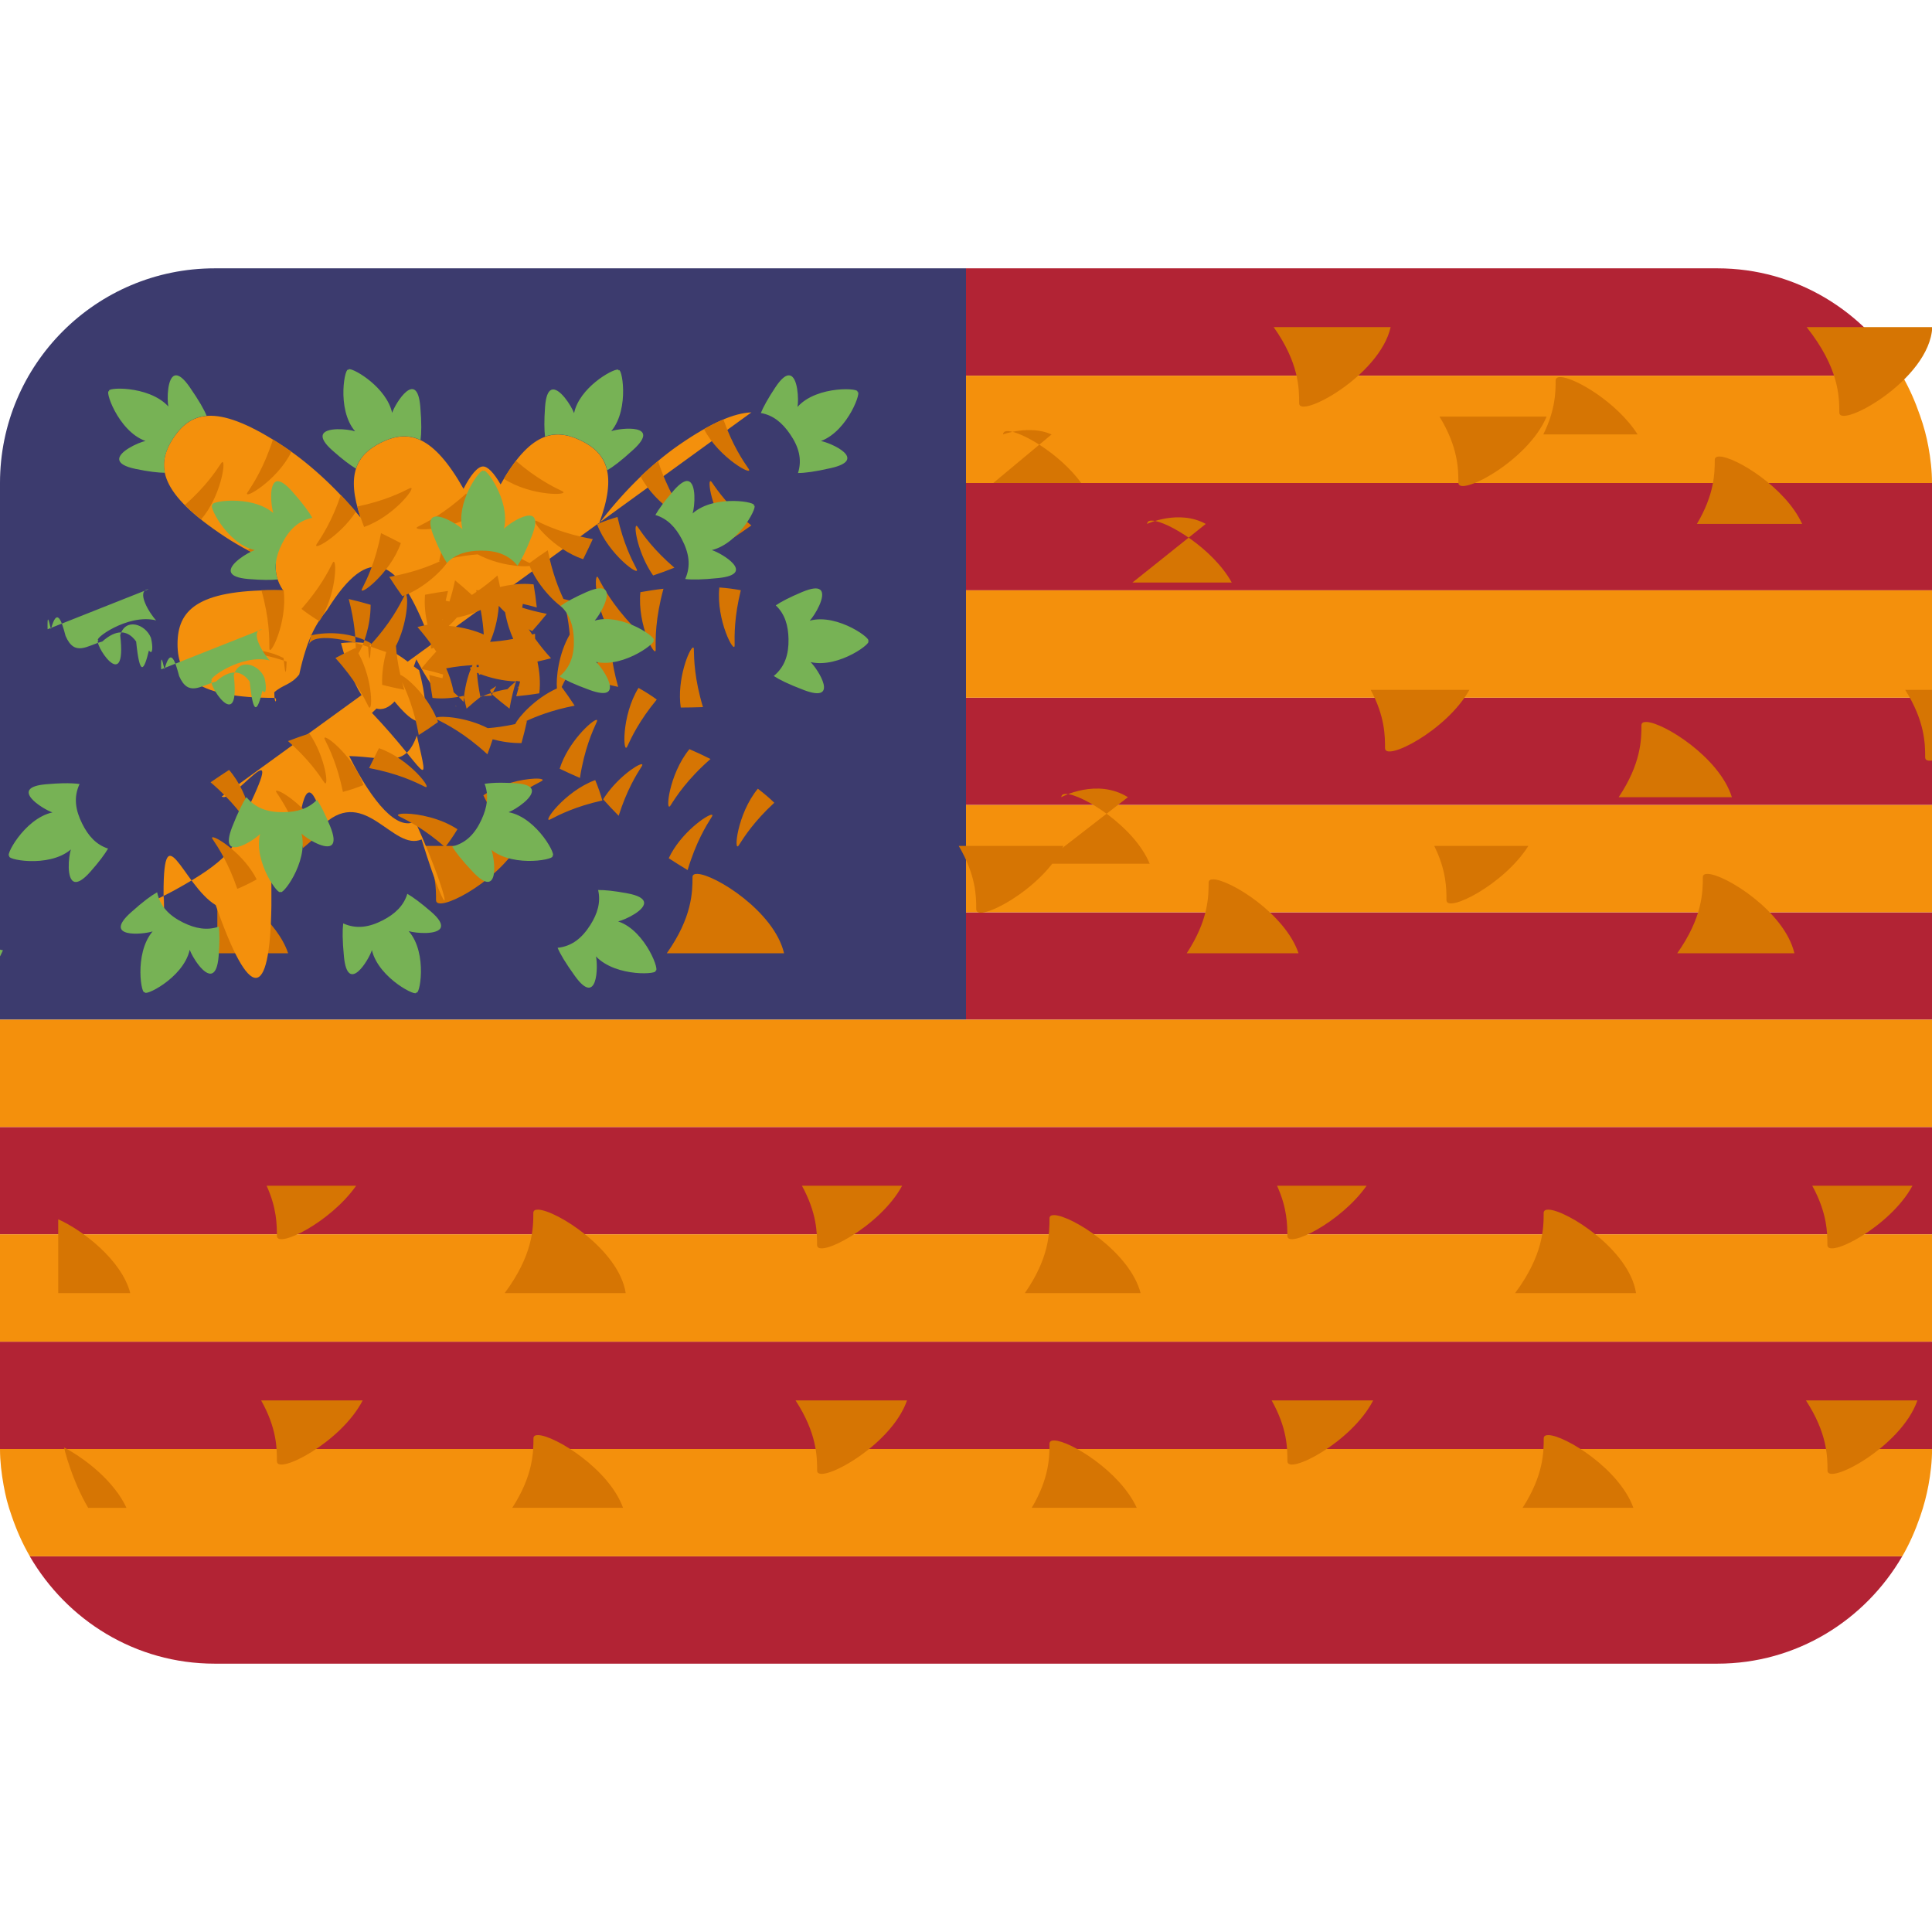 <?xml version="1.0" encoding="UTF-8"?>
<svg width="36" height="36" version="1.1" viewBox="0 0 36 36" xml:space="preserve" xmlns="http://www.w3.org/2000/svg"><path d="m35.445 7c-.693-1.191-1.968-2-3.445-2h-14v2zm-35.445 18h36v2h-36zm18-8h18v2h-18zm0-4h18v2h-18zm-18 8h36v2h-36zm4 10h28c1.477 0 2.752-.809 3.445-2h-34.89c.693 1.191 1.968 2 3.445 2zm14-22h18v2h-18z" fill="#b22334"/><path d="m18 5h-14c-2.209 0-4 1.791-4 4v10h18z" fill="#3c3b6e"/><path d="m18 7-1e-6 2 18 1e-7c0-.233-.027-.459-.068-.68-.017-.092-.037-.183-.061-.273-.027-.103-.059-.204-.094-.303-.089-.258-.197-.507-.332-.74.001-.001.001-.003 0-.004zm-18 20c0 .233.028.459.068.68.017.093.036.184.059.275.026.101.058.199.092.297.089.259.198.508.334.742l.002.006h34.891l.002-.004c.135-.233.243-.482.332-.74.034-.099.066-.2.092-.303.023-.09.044-.18.061-.273.041-.22.068-.447.068-.68h-22.871zm0-4v2h35.957c.014-.001.029-.003.043-.004v-1.996h-23.283zm18-8v2h18v-2zm1e-6-4-1e-6 2h18v-2zm-18 8v2h36v-2h-23.146z" fill="#f4900c"/><path d="m18.509 9h1.638c-.397-.546-1.114-.96-1.366-.967-.058-.002-.09.019-.09.062-4e-6.2-.003.502-.182.904zm9.162 0h1.757c-.377-.595-1.168-1.061-1.435-1.068-.057-.002-.092.019-.092.062 0 .216-.004.552-.23 1.006zm7.248-2h-2.341c.601.759.609 1.291.609 1.592-.001.312 1.688-.608 1.732-1.592zm-10.092 0h-2.18c.472.668.475 1.142.475 1.42-.001.294 1.496-.504 1.705-1.42zm-6.687 22h1.955c-.312-.681-1.24-1.246-1.535-1.254-.058-.002-.09.019-.09.062 0 .245-.005.643-.33 1.191zm9.147 0h2.062c-.26-.725-1.269-1.345-1.578-1.354-.057-.002-.092.017-.092.061 0 .259-.005.691-.393 1.293zm7.355-2h-2.077c.396.608.402 1.045.402 1.307-.001.281 1.374-.44 1.675-1.307zm-10.142 0h-1.891c.292.519.294.896.294 1.133-.001.263 1.194-.347 1.598-1.133zm-24.392.877c.006.026.012.052.019.079.026.101.058.199.092.297.089.259.198.508.334.742l.002.006h.715c-.224-.489-.765-.917-1.161-1.123zm8.351 1.123h2.064c-.261-.725-1.27-1.345-1.579-1.354-.057-.002-.09.017-.09.061 0 .259-.006.691-.394 1.293zm7.356-2h-2.077c.396.608.402 1.045.402 1.307-.001.281 1.374-.44 1.675-1.307zm-10.144 0h-1.891c.292.519.294.896.294 1.133-.001.263 1.194-.347 1.598-1.133zm12.339-2h2.157c-.198-.767-1.284-1.444-1.607-1.453-.058-.002-.09.017-.09.061 0 .274-.006.739-.46 1.393zm9.136 0h2.253c-.123-.808-1.292-1.545-1.629-1.555-.057-.002-.092.017-.092.061 0 .287-.007.787-.532 1.494zm7.405-2h-1.868c.277.505.282.874.282 1.105-0.0.259 1.167-.333 1.585-1.105zm-10.174 0h-1.667c.19.417.191.729.192.934-.001.24.995-.248 1.476-.934zm-24.378.625v1.375h1.342c-.159-.617-.892-1.175-1.342-1.375zm8.319 1.375h2.255c-.123-.808-1.294-1.545-1.631-1.555-.057-.002-.09.017-.09.061 0 .287-.008.787-.534 1.494zm7.407-2h-1.868c.277.505.282.874.282 1.105-0.0.259 1.167-.333 1.585-1.105zm-10.176 0h-1.667c.19.417.191.729.192.934-.001.24.995-.248 1.476-.934zm12.782-6h2.006c-.289-.702-1.255-1.292-1.556-1.301-.058-.002-.09.017-.09.061 1e-6.252-.005.666-.36 1.24zm9.144 0h2.11c-.232-.746-1.278-1.394-1.593-1.402-.057-.002-.092.017-.092.061 0 .266-.006.715-.425 1.342zm7.369-2h-2.029c.366.583.372 1.003.372 1.258-.001.276 1.323-.413 1.657-1.258zm-10.15 0h-1.839c.265.495.267.857.267 1.086-.001.257 1.145-.323 1.572-1.086zm-6.278-2h1.85c-.351-.636-1.205-1.146-1.486-1.154-.058-.002-.09.019-.09.062-1e-6.23-.004.594-.275 1.092zm9.152 0h1.961c-.311-.682-1.242-1.248-1.537-1.256-.057-.002-.092.019-.092.062 0 .245-.005.643-.332 1.193zm7.323-2h-2.174c.462.66.469 1.129.469 1.404-.001.292 1.479-.496 1.704-1.404zm-10.125 0h-1.995c.349.57.351.981.352 1.232-.001.274 1.296-.399 1.644-1.232zm-6.705 10h2.083c-.247-.735-1.272-1.368-1.585-1.377-.058-.002-.09.017-.09.061 0 .263-.006.703-.408 1.316zm9.14 0h2.183c-.181-.778-1.288-1.47-1.614-1.479-.057-.002-.092.017-.092.061 0 .277-.006.751-.477 1.418zm7.388-2h-1.95c.32.544.326.938.326 1.182-0.0.268 1.244-.373 1.624-1.182zm-10.162 0h-1.754c.226.456.228.793.228 1.01-.001.248 1.07-.285 1.526-1.01zm-24.429.701v1.299h1.319c-.197-.586-.888-1.107-1.319-1.299zm8.375 1.299h2.185c-.182-.778-1.289-1.47-1.616-1.479-.057-.002-.09.017-.09.061 0 .277-.007.751-.479 1.418zm7.39-2h-1.95c.32.544.326.938.326 1.182-0.0.268 1.244-.373 1.624-1.182zm-10.164 0h-1.754c.226.456.228.793.228 1.01-.001.248 1.07-.285 1.526-1.01z" fill="#d67503"/><path d="m14.002 7.684c-.321.012-.746.191-1.34.6-.58.399-1.12.966-1.5 1.473.343-.92.144-1.315-.34-1.549-.506-.244-.957-.135-1.494.818-.122-.21-.237-.335-.328-.334-.101.001-.231.158-.363.416-.567-1.003-1.028-1.116-1.541-.859-.452.226-.652.59-.377 1.395-.381-.466-.889-.965-1.428-1.322-1.202-.795-1.714-.684-2.061-.16-.347.524-.248 1.039.953 1.834.294.195.624.364.957.506-.015.166.022.331.137.5-.054-.002-.109-.004-.162-.004-1.441-0-1.806.374-1.807 1.002-0.0.628.366 1.003 1.807 1.004.067 1.7e-5.133-.001.201-.004-.104.157-.144.311-.135.465-.333.144-.664.318-.959.516-1.196.803-1.29 1.318-.939 1.84.35.521.862.63 2.059-.174.565-.379 1.094-.915 1.477-1.404-.302.848-.103 1.225.361 1.455.503.249.956.144 1.502-.801.118.199.23.315.318.314.098-.001.222-.148.35-.391.581.993 1.044 1.1 1.553.836.421-.218.617-.556.402-1.26.383.44.877.9 1.398 1.23 1.217.772 1.726.65 2.062.119.336-.53.229-1.043-.988-1.814-.29-.184-.613-.344-.939-.477.021-.173-.015-.34-.129-.51.065.001.131.003.195.002 1.441-.027 1.799-.409 1.787-1.037-.012-.628-.384-.998-1.824-.971-.062.001-.126.004-.189.008.113-.163.159-.319.152-.477h.002c.337-.149.672-.329.969-.533 1.187-.817 1.274-1.332.918-1.85-.178-.259-.395-.414-.717-.402z" fill="#f4900c"/><path d="m13.479 7.816c-.111.046-.231.106-.361.18.281.543.94.897.83.738-.104-.151-.297-.434-.469-.918zm-8.393.373c-.168.523-.367.825-.473.984-.107.161.548-.206.818-.756-.046-.033-.279-.188-.346-.229zm4.527.398c-.073.095-.148.206-.225.334.513.333 1.26.314 1.086.23-.166-.08-.472-.23-.861-.564zm2.648.002c-.111.093-.22.189-.324.289.282.541.939.893.83.734-.112-.162-.325-.474-.506-1.023zm-8.115.021c-.007 0-.015.006-.025.021-.101.153-.292.439-.676.779.085.086.186.175.303.268.361-.42.462-1.07.398-1.068zm9.092.355c-.063-0.0.049.649.42 1.062.048-.031.279-.19.342-.236-.422-.351-.628-.647-.736-.805-.01-.015-.019-.021-.025-.021zm-5.582.127c-.006 0-.015.002-.025.008-.164.082-.47.234-.973.338.031.116.072.242.127.381.541-.19.963-.731.871-.727zm1.031.104c-.406.37-.727.531-.898.617-.173.086.577.094 1.086-.248-.024-.052-.15-.3-.188-.369zm-2.336.027c-.162.48-.348.762-.449.914-.096.146.429-.14.73-.602-.088-.104-.182-.208-.281-.312zm-.947.152c-.007 0-.015.006-.025.021-.109.164-.319.48-.762.854.127.068.259.13.391.189.359-.421.46-1.066.396-1.064zm6.102.258c-.116.033-.243.077-.381.135.214.573.826 1.003.736.832-.085-.163-.242-.466-.355-.967zm-1.525.07c-.092-.003.34.535.885.717.026-.05.148-.304.18-.375-.541-.096-.867-.251-1.039-.334-.011-.005-.019-.008-.025-.008zm1.875.096c-.049.023.038.528.314.924.13-.043.263-.091.396-.145-.384-.33-.578-.607-.682-.758-.012-.018-.022-.025-.029-.021zm-2.918.062c-.033.088-.063.176-.092.266-.162-.045-.361-.081-.562-.078-.037.132-.071.27-.102.41.013-.004.025-.006.037-.01-.195.092-.504.217-.965.301.077.122.159.242.244.359.014-.005.027-.01.041-.016-.001.002-.002.005-.004.008-.088.176-.258.514-.652.938.104.04.209.077.314.111-.048.172-.085.39-.076.611.132.034.271.065.412.092-.015-.049-.029-.097-.041-.143.092.193.225.508.311.986.122-.076.242-.158.359-.242-.006-.016-.011-.031-.018-.047.177.088.515.259.938.648.035-.092.067-.186.098-.279.158.042.346.073.537.07.037-.132.071-.27.102-.41-.009.003-.018.003-.027.006.195-.092.49-.21.916-.293-.077-.119-.158-.234-.242-.348.091-.192.255-.5.584-.879-.076-.026-.154-.051-.23-.074.05-.165.089-.371.088-.58-.131-.038-.268-.075-.408-.107-.092-.195-.209-.488-.293-.908-.115.075-.228.156-.338.238-.181-.088-.513-.254-.93-.631zm-1.838.074c-.104.539-.266.862-.352 1.033-.087.173.518-.269.721-.848-.05-.027-.298-.153-.369-.186zm1.801.395c.376.201.828.241.967.215.173.419.546.752.678.814.039.18.059.334.07.465-.212.364-.257.822-.238 1.004-.408.182-.725.544-.777.664-.202.044-.374.066-.512.076-.401-.206-.876-.235-.959-.197-.183-.428-.568-.764-.67-.795-.051-.221-.072-.4-.082-.539.209-.408.233-.89.191-.955.431-.18.77-.566.805-.672.209-.047.385-.069.527-.08zm-2.684.137c-.006.001-.013.009-.021.025-.082.164-.238.469-.578.854.094.075.205.15.332.229.308-.461.33-1.117.268-1.107zm3.053.256c-.125.11-.242.201-.348.275-.014 0-.042-0-.051 0 .003.01.005.019.008.029l-.002.002c-.03.02-.056.039-.084.057-.099-.092-.205-.183-.314-.273-.031.15-.067.279-.104.395-.023-.004-.047-.009-.07-.014.012-.058.027-.119.043-.182-.143.019-.286.042-.428.07-.017.19.006.386.047.557-.062.013-.124.03-.188.045.099.113.18.217.25.314.001.029.001.072.002.088.017-.005.034-.009.051-.014l.002.002c.018.027.034.053.051.078-.004-.002-.008-.004-.012-.006-.092.101-.186.207-.277.318.156.032.292.068.412.105-.004.022-.009.045-.014.068-.078-.017-.16-.038-.246-.062.015.144.036.287.061.43.198.023.4 0.0.578-.039.018.079.036.158.057.238.1-.09.194-.168.281-.234.076-.003.155-.005.189-.008-.011-.035-.021-.072-.031-.105.04-.027.079-.052.115-.074-.029.05-.056.102-.08.156.103.089.212.178.326.266.035-.204.08-.374.125-.518.024.004.048.007.072.012-.02.087-.044.178-.072.275.144-.014.287-.031.43-.055.025-.202.004-.411-.035-.592.084-.019.168-.038.254-.061-.121-.132-.217-.254-.297-.365-.001-.031-.001-.075-.002-.092-.018.005-.035.009-.053.014-.023-.034-.045-.067-.064-.098.021.011.042.025.064.035.091-.102.184-.21.273-.322-.176-.034-.329-.074-.459-.115.004-.023.008-.046.012-.07.082.018.168.04.26.066-.015-.144-.034-.287-.059-.43-.216-.025-.437.003-.625.049-.015-.071-.031-.144-.049-.217zm1.859.023c-.059-.007-.032.567.232 1.014-.044-.043-.264.442-.252.941.132.036.269.068.41.098-.139-.487-.147-.825-.15-1.008-2e-4-.011-.002-.018-.004-.023.017.028.034.057.053.084.051-.025.299-.155.367-.193-.377-.399-.546-.717-.635-.887-.008-.016-.015-.025-.021-.025zm2.275.201c-.065.608.289 1.267.285 1.074-.003-.184-.008-.525.115-1.023-.118-.022-.251-.041-.4-.051zm-1.041.023c-.143.016-.287.039-.43.064-.063.607.289 1.261.285 1.068-.004-.197-.008-.574.145-1.133zm-7.277.025c-.087 9e-5-.176.001-.215.002.149.529.148.889.148 1.08-0.0.193.344-.474.266-1.082-.028-.001-.113-9.1e-5-.199 0zm1.412.166c.112.425.129.736.131.93-.003-.005-.006-.011-.01-.016-.052.024-.3.148-.369.186.369.407.53.729.615.9.081.162.094-.487-.186-.988.081-.114.229-.502.227-.904-.131-.038-.268-.075-.408-.107zm2.797.129c.033.037.073.077.117.119.035.198.096.374.152.496-.17.032-.313.047-.432.055.068-.152.145-.401.162-.67zm-.338.076c.034.182.05.332.057.457-.143-.065-.388-.14-.652-.16.048-.044.1-.096.152-.156.181-.035.338-.091.443-.141zm-.709.174c.002-0.0.004 0.0.006 0-.003.006-.005.011-.008.018.001-.006.001-.012.002-.018zm-2.449.27c-.009-.001-.016.009-.016.033-6.2e-5.197-.001.575-.164 1.131.144-.014.287-.031.43-.055.066-.53-.186-1.103-.25-1.109zm7.164.012c-.064.008-.307.589-.229 1.119.057.001.336-.004.414-.008-.159-.526-.166-.887-.17-1.078-0-.024-.006-.034-.016-.033zm-8.637.043c-.009-.001-.014.011-.014.035-5.8e-5.184-.002.526-.135 1.021.118.025.25.044.398.057.067-.531-.186-1.107-.25-1.113zm4.691.062c0.0.014.002.026.002.039-.013 0-.027.002-.039.002v-.002c-.001-.014-.002-.025-.002-.037.013-0.0.027-.002.039-.002zm-.115.006c-.005.01-.01.023-.016.035-.037.001-.038.014-.016.035-.058.141-.119.367-.135.613-.048-.056-.11-.117-.184-.182-.035-.182-.09-.34-.139-.443.197-.038.359-.052.488-.059zm.084.139c.01.004.022.009.033.014.002.029.016.03.033.014h.002c.162.063.405.126.66.135-.043.031-.099.079-.16.143-.204.033-.385.094-.504.148-.037-.182-.056-.333-.064-.453zm.77.25c-.001.011-.002.022-.004.033-.004 0-.008-0-.012 0 .005-.013.01-.022.016-.033zm2.24.033c-.323.52-.289 1.265-.209 1.09.077-.167.222-.477.549-.873-.097-.072-.21-.143-.34-.217zm-3.41.336c.008.003.016.006.023.01-.008-.001-.015-.001-.023-.002-0-.002 0-.006 0-.008zm2.625.26c-.086.01-.53.417-.684.91.051.026.305.142.377.172.085-.543.235-.871.314-1.045.013-.027.008-.039-.008-.037zm-5.348.254c-.13.042-.264.089-.398.141.381.335.57.614.672.766.097.145.037-.45-.273-.906zm.287.076c-.009.003-.009.016.002.037.082.165.233.472.336.975.116-.03.244-.072.383-.127-.177-.505-.66-.908-.721-.885zm1.01.197c-.027.05-.151.3-.184.371.54.101.864.261 1.035.346.173.086-.272-.517-.852-.717zm5.785.018c-.388.472-.455 1.211-.352 1.049.105-.166.309-.483.744-.865-.129-.065-.26-.127-.393-.184zm-.895.281c-.087.007-.475.274-.713.654.09.102.188.204.289.307.153-.483.332-.768.43-.922.018-.028.014-.041-.006-.039zm-7.684.107c-.048.03-.28.185-.344.23.418.356.62.656.727.814.108.16.021-.584-.383-1.045zm5.686.162c-.222.01-.632.092-.947.311.024.051.151.299.189.367.401-.375.721-.541.891-.629.064-.033 0-.055-.133-.049zm1.137.027c-.574.211-1.007.821-.836.732.163-.085.467-.241.969-.352-.032-.116-.076-.243-.133-.381zm3.031.16c-.39.472-.457 1.216-.354 1.053.098-.155.283-.443.66-.791-.086-.084-.188-.171-.307-.262zm-8.967.037c-.016.001-.017.012 0 .037.11.164.318.479.492 1.031.112-.092.221-.188.326-.287-.233-.46-.732-.786-.818-.781zm2.418.428c-.133-.003-.198.019-.133.051.165.082.47.236.855.574.074-.095.151-.206.229-.334-.319-.211-.73-.286-.951-.291zm5.689.02c-.087-.002-.582.342-.801.811.047.032.284.181.352.221.157-.526.349-.832.451-.994.016-.025.014-.037-.002-.037zm-9.299.42c-.016.001-.017.012 0 .037.103.153.292.438.459.924.112-.045.231-.104.361-.176-.232-.461-.734-.79-.82-.785z" fill="#d67503"/><path d="m6.51 6.879c-.015 0-.021.007-.014.021-.06-.12-.238.718.121 1.137-.129-.043-.567-.085-.604.072-.014.061.032.153.184.287.19.169.329.272.436.336.071-.222.236-.371.463-.484.253-.127.493-.164.74-.049.017-.125.022-.31-.004-.619-.06-.718-.466-.066-.525.113-.105-.471-.692-.816-.797-.814zm4.998.008c-.11-.003-.713.34-.811.812-.045-.128-.279-.501-.426-.434-.057.026-.101.12-.115.322-.018.254-.015.425 0 .549.219-.079.437-.04.666.07.255.123.433.291.492.557.109-.063.258-.174.486-.383.532-.486-.232-.408-.41-.346.353-.424.191-1.245.133-1.125.007-.015 0-.023-.016-.023zm-8.234.107c-.158.013-.164.447-.137.58-.373-.407-1.207-.355-1.096-.281-.112-.074.15.74.67.924-.133.027-.533.209-.486.363.018.06.104.117.303.158.249.052.421.07.545.072-.049-.228.018-.439.158-.65.156-.236.347-.389.619-.412-.047-.117-.138-.278-.314-.533-.115-.167-.2-.226-.262-.221zm11.42 0c-.061.003-.141.065-.246.223-.141.212-.223.364-.271.479.23.04.399.181.543.391.161.233.231.466.15.727.126-0.0.311-.023.613-.092.703-.159 0-.47-.186-.504.517-.193.782-.986.672-.91.11-.076-.744-.138-1.109.275.025-.134.008-.574-.152-.588-.004-0-.01-0-.014 0zm-5.697 1.775c-.081.008-.505.608-.379 1.092-.097-.095-.473-.326-.574-.201-.04.049-.036.152.041.34.097.236.174.386.242.49.162-.168.375-.228.629-.23.283-.003.516.069.688.281.07-.105.155-.27.268-.559.261-.671-.389-.264-.521-.129.129-.536-.382-1.2-.381-1.066-0-.013-.003-.018-.012-.018zm3.789.195c-.059.01-.139.066-.246.191-.166.193-.266.333-.328.441.223.067.376.228.494.453.131.251.173.491.062.74.125.015.311.014.619-.018.717-.074.058-.465-.123-.521.536-.13.894-.888.775-.826.118-.062-.721-.224-1.133.143.041-.13.074-.568-.084-.602-.012-.002-.023-.004-.037-.002zm-7.605.002c-.18-.004-.133.459-.088.594-.419-.359-1.243-.208-1.123-.148-.12-.06.239.718.777.838-.129.043-.506.271-.441.418.025.058.118.104.32.121.254.021.425.021.549.008-.076-.221-.034-.439.08-.666.127-.253.298-.427.564-.482-.061-.11-.169-.26-.375-.492-.12-.135-.204-.188-.264-.189zm6.008 1.996c-.059-.001-.144.019-.26.07-.233.103-.382.187-.484.258.172.157.239.367.248.621.01.283-.058.517-.266.693.106.068.273.149.564.254.678.245.255-.394.117-.523.539.115 1.19-.411 1.057-.406.134-.005-.554-.517-1.084-.365.093-.099.315-.48.188-.578-.019-.014-.045-.023-.08-.023zm3.977.004c-.055.006-.127.027-.221.066-.235.099-.387.179-.49.248.17.16.233.373.238.627.005.283-.065.516-.275.689.105.069.271.152.561.262.674.255.261-.39.125-.521.538.124 1.196-.393 1.062-.391.134-.003-.546-.525-1.078-.381.094-.098.321-.476.195-.576-.025-.02-.062-.029-.117-.023zm-12.395.012c-.256.022.03.473.139.582-.535-.134-1.204.371-1.07.371-.134-4.2e-5.535.534 1.07.4-.096.096-.331.47-.207.572.049.04.152.038.34-.037.236-.094.389-.171.494-.238-.166-.163-.227-.377-.227-.631 0-.283.075-.514.289-.684-.104-.071-.269-.158-.557-.273-.125-.05-.212-.068-.271-.062zm4 0c-.256.022.03.473.139.582-.535-.134-1.204.371-1.07.371-.134-4.2e-5.535.534 1.07.4-.096.096-.331.47-.207.572.049.04.152.038.34-.037.236-.094.389-.171.494-.238-.166-.163-.227-.377-.227-.631 0-.283.075-.514.289-.684-.104-.071-.269-.158-.557-.273-.125-.05-.212-.068-.271-.062zm6.324 2.113c-.123 0-.22.009-.297.02.083.218.049.435-.057.666-.118.257-.282.437-.547.502.065.108.177.254.391.479.497.522.406-.239.34-.416.431.345 1.249.165 1.127.109.122.056-.264-.709-.807-.811.127-.047.496-.289.426-.434-.027-.057-.122-.097-.324-.107-.095-.005-.178-.008-.252-.008zm-8.164.01c-.084.002-.183.008-.299.018-.718.059-.066.465.113.525-.539.119-.913.868-.793.809-.12.06.718.24 1.137-.119-.043.129-.087.567.07.604.061.014.154-.032.289-.184.169-.19.27-.329.334-.436-.222-.072-.369-.236-.482-.463-.126-.253-.165-.493-.049-.74-.078-.011-.18-.017-.32-.014zm3.43.258c-.07.105-.155.27-.268.559-.261.672.389.264.521.129-.129.536.38 1.2.379 1.066.001.134.531-.54.393-1.074.097.095.471.326.572.201.04-.049.038-.152-.039-.34-.097-.236-.176-.388-.244-.492-.162.168-.373.23-.627.232-.283.003-.516-.069-.688-.281zm-5.268 1.73c-.124.004-.299.027-.564.084-.705.151-.006.469.18.506-.519.187-.795.979-.684.904-.111.075.744.146 1.113-.264-.026.133-.014.572.146.588.063.006.149-.051.264-.219.144-.21.226-.361.275-.475-.229-.043-.397-.186-.539-.396-.158-.235-.226-.469-.143-.729-.016-0-.031-.001-.049 0zm11.82 0c.053.227-.01.44-.146.654-.152.239-.338.395-.609.424.05.116.143.276.324.527.422.584.432-.183.391-.367.38.4 1.215.331 1.102.26.113.072-.166-.739-.689-.912.133-.03.53-.218.48-.371-.02-.06-.107-.115-.307-.152-.25-.047-.421-.063-.545-.062zm-8.217.043c-.11.062-.26.17-.49.377-.536.481.227.412.406.352-.357.42-.202 1.243-.143 1.123-.059.12.717-.242.834-.781.044.129.273.503.42.438.058-.026.103-.118.119-.32.02-.254.018-.425.004-.549-.22.077-.438.036-.666-.076-.254-.126-.427-.296-.484-.562zm4.662.029c-.068.223-.23.375-.455.492-.252.13-.492.171-.74.059-.015.125-.016.311.014.619.07.717.464.059.521-.121.127.537.884.9.822.781.062.119.228-.721-.137-1.135.13.041.568.077.602-.08.013-.062-.034-.153-.188-.285-.193-.166-.332-.268-.439-.33z" fill="#77b255"/></svg>
